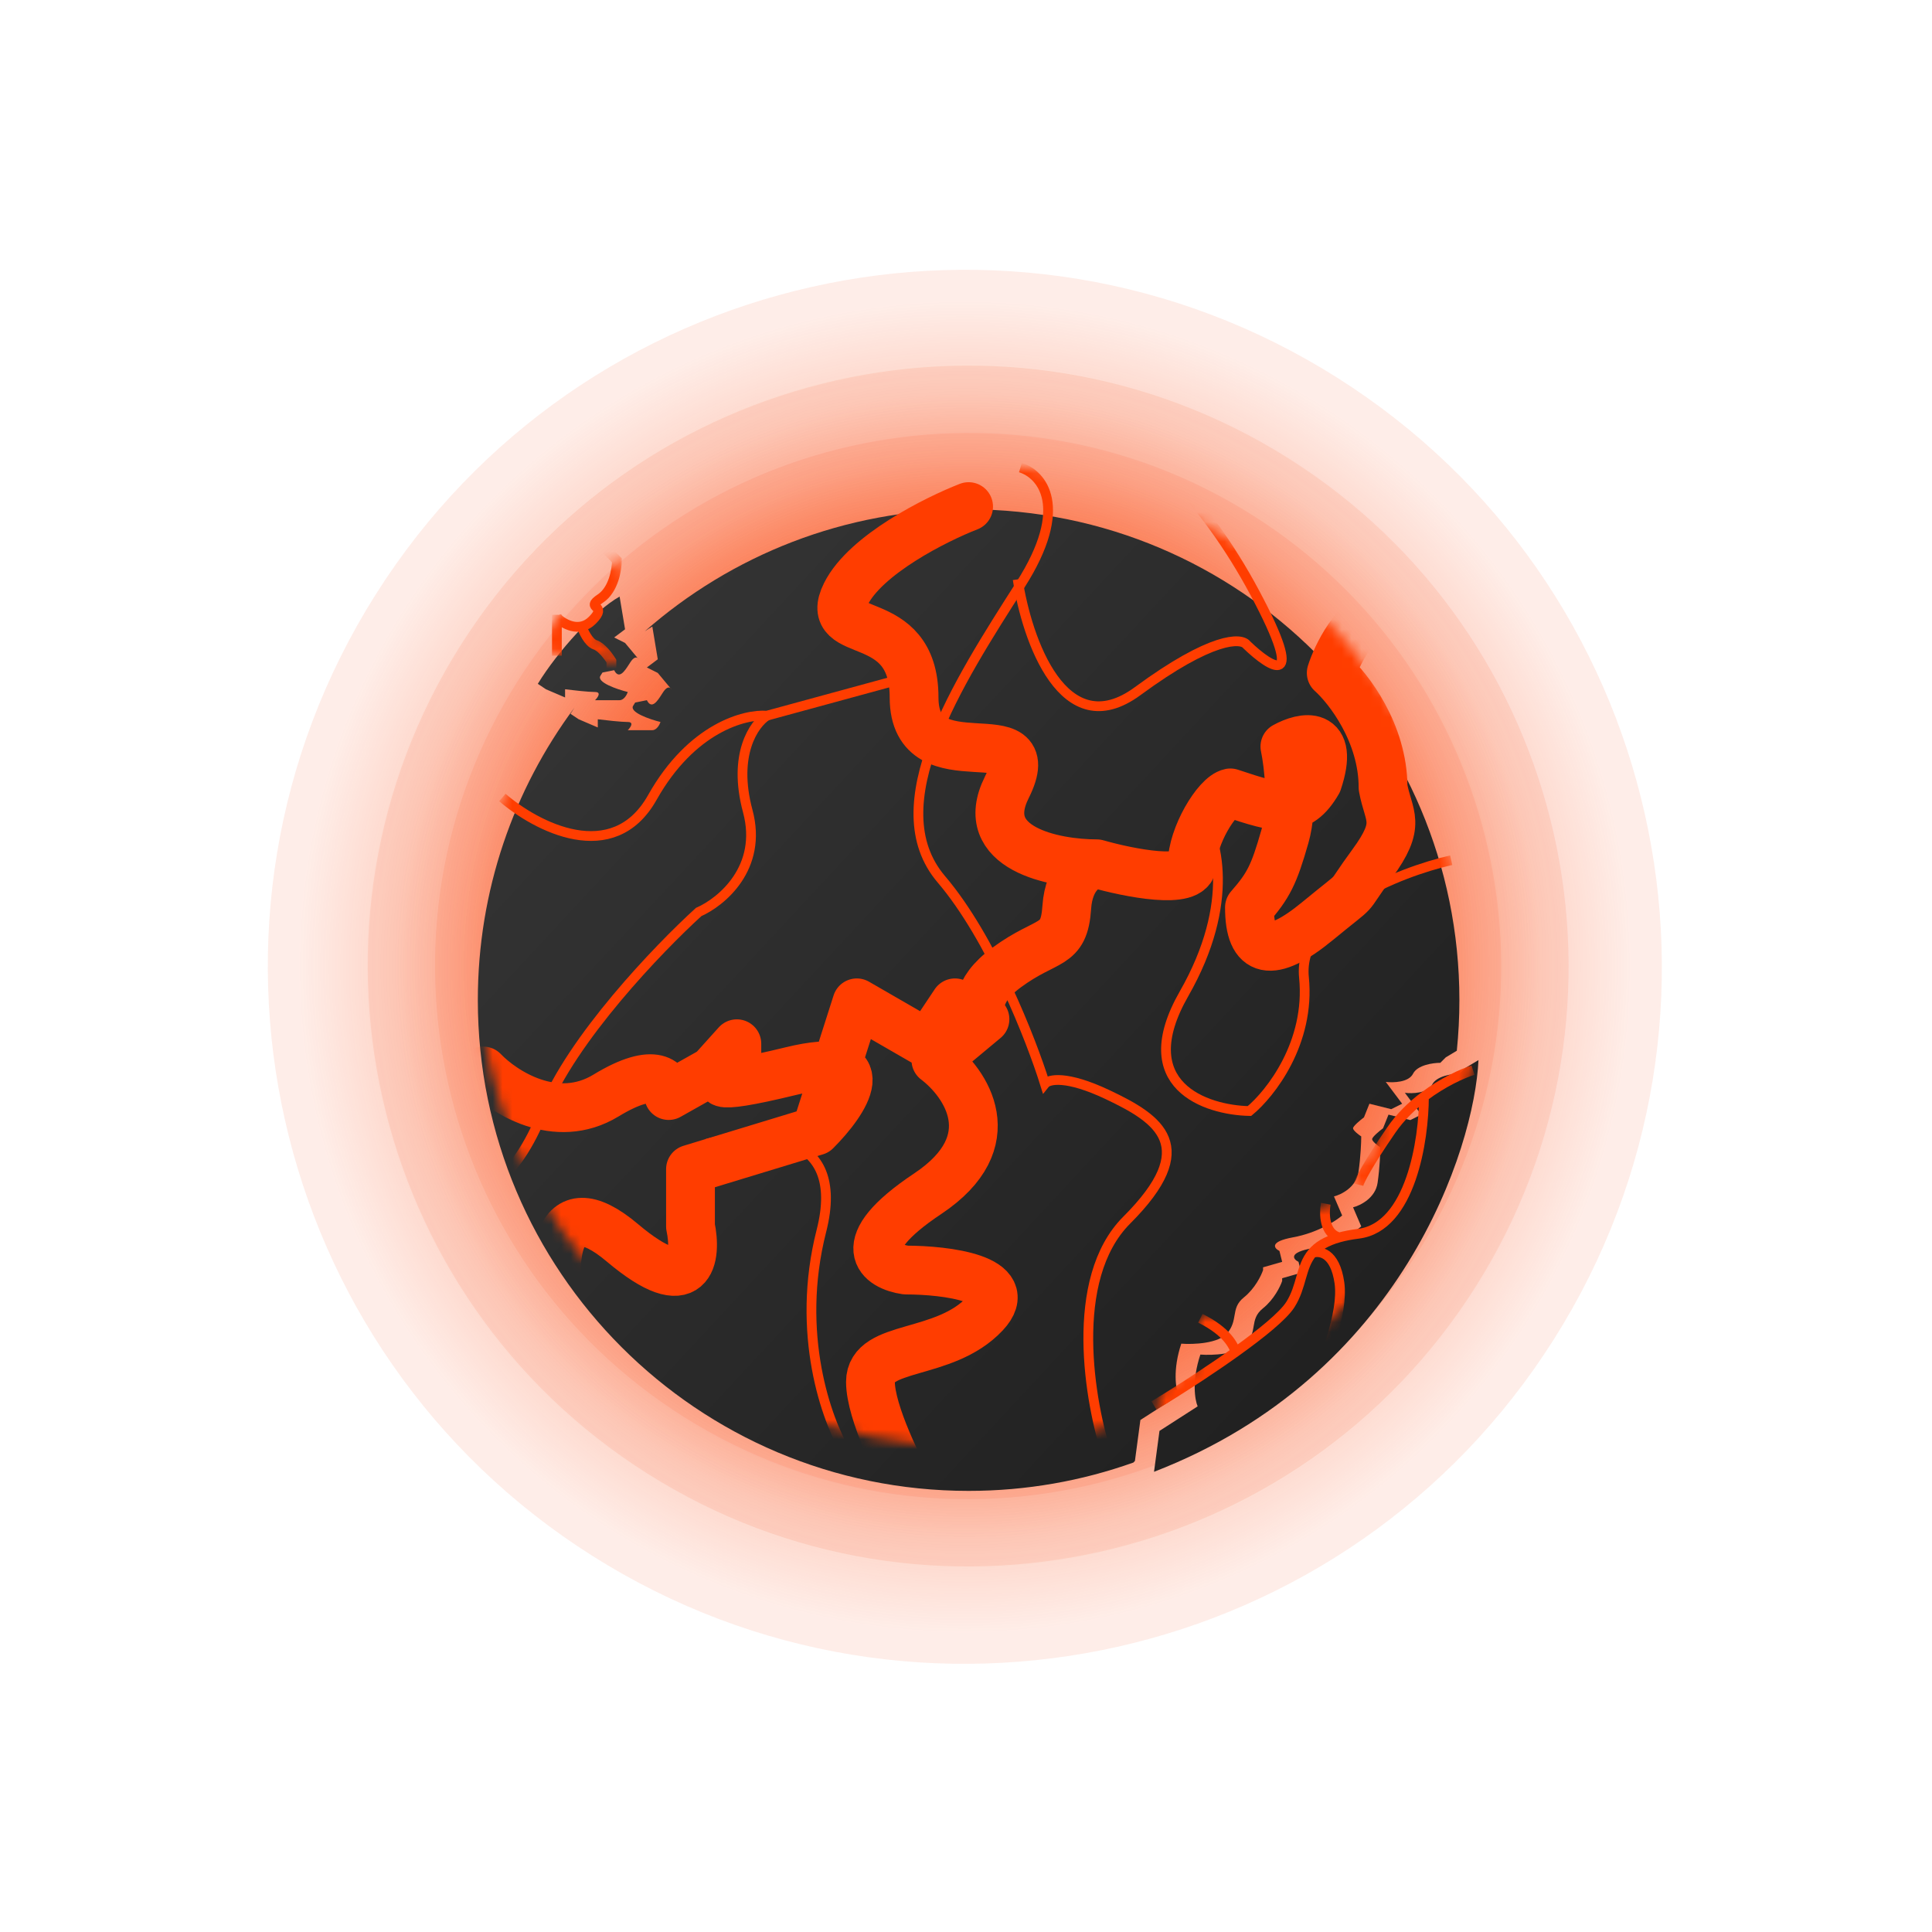 <svg width="198" height="198" viewBox="0 0 198 198" fill="none" xmlns="http://www.w3.org/2000/svg">
<path d="M145.403 128.179C161.515 102.672 153.898 68.934 128.392 52.822C102.885 36.711 69.147 44.327 53.035 69.834C36.924 95.34 44.54 129.079 70.046 145.19C95.553 161.302 129.291 153.686 145.403 128.179Z" fill="url(#paint0_radial)"/>
<path d="M151.239 131.865C169.386 103.136 160.808 65.134 132.078 46.987C103.348 28.84 65.347 37.418 47.2 66.148C29.052 94.877 37.631 132.878 66.36 151.026C95.09 169.173 133.091 160.595 151.239 131.865Z" fill="url(#paint1_radial)"/>
<path d="M159.268 137.227C180.334 103.876 170.376 59.763 137.025 38.696C103.674 17.63 59.561 27.588 38.494 60.939C17.428 94.289 27.386 138.403 60.737 159.47C94.088 180.536 138.201 170.578 159.268 137.227Z" fill="url(#paint2_radial)"/>
<g filter="url(#filter0_d)">
<path fill-rule="evenodd" clip-rule="evenodd" d="M99.267 148.793C105.192 148.793 110.878 147.769 116.157 145.887C116.21 145.826 116.266 145.767 116.313 145.72L116.313 145.719L116.872 141.528L120.784 139.013C120.504 138.361 120.169 136.387 121.063 133.704C122.274 133.797 124.919 133.704 125.813 132.586C126.328 131.943 126.428 131.359 126.522 130.807C126.633 130.16 126.736 129.557 127.49 128.954C128.608 128.06 129.26 126.718 129.446 126.159V125.88L131.402 125.321L131.123 124.203C130.564 123.924 130.061 123.253 132.52 122.806C134.979 122.359 136.897 121.13 137.549 120.571L136.711 118.615C137.456 118.429 139.003 117.665 139.226 116.1C139.45 114.535 139.506 113.026 139.506 112.467C139.226 112.281 138.667 111.853 138.667 111.629C138.667 111.405 139.412 110.791 139.785 110.511L140.344 109.114L142.579 109.673L143.697 109.114L142.859 107.996L142.02 106.879C142.766 106.972 144.368 106.935 144.815 106.04C145.262 105.146 146.864 104.923 147.609 104.923L148.168 104.364L149.301 103.684C149.475 101.979 149.565 100.248 149.565 98.496C149.565 70.717 127.046 48.198 99.267 48.198C86.548 48.198 74.931 52.92 66.074 60.706C66.344 60.517 66.605 60.352 66.853 60.214L67.412 63.567L66.294 64.405L67.412 64.964L68.701 66.511C68.557 66.407 68.306 66.418 67.971 66.92C67.924 66.992 67.873 67.07 67.821 67.152C67.383 67.837 66.794 68.757 66.294 67.759L65.095 67.999C65.056 68.071 64.993 68.174 64.897 68.317C64.45 68.988 66.574 69.715 67.692 69.994C67.599 70.273 67.3 70.832 66.853 70.832H64.338C64.618 70.553 65.009 69.994 64.338 69.994C63.668 69.994 62.01 69.808 61.265 69.715V70.553L59.309 69.715L58.471 69.156C58.596 68.95 58.729 68.74 58.868 68.529C52.649 76.898 48.97 87.267 48.97 98.496C48.97 126.274 71.489 148.793 99.267 148.793ZM68.809 66.641C68.786 66.594 68.75 66.546 68.701 66.511L68.809 66.641ZM151.521 104.643C151.111 113.634 143.701 137.014 118.269 146.837L118.828 142.646L122.74 140.131C122.46 139.479 122.125 137.504 123.019 134.822C124.23 134.915 126.875 134.822 127.769 133.704C128.284 133.061 128.384 132.476 128.478 131.924C128.589 131.277 128.692 130.674 129.446 130.071C130.564 129.177 131.216 127.836 131.402 127.277V126.998L133.358 126.439L133.079 125.321C132.52 125.042 132.017 124.371 134.476 123.924C136.935 123.477 138.854 122.247 139.506 121.688L138.667 119.732C139.412 119.546 140.959 118.782 141.182 117.218C141.406 115.653 141.462 114.144 141.462 113.585C141.182 113.399 140.623 112.97 140.623 112.747C140.623 112.523 141.368 111.908 141.741 111.629L142.3 110.232L144.535 110.791L145.653 110.232L144.815 109.114L143.976 107.996C144.722 108.089 146.324 108.052 146.771 107.158C147.218 106.264 148.82 106.04 149.565 106.04L150.124 105.481L151.521 104.643ZM63.5 57.14C60.985 58.537 57.166 62.729 55.117 66.082L55.956 66.641L57.912 67.479V66.641C58.657 66.734 60.315 66.92 60.985 66.92C61.656 66.92 61.265 67.479 60.985 67.758H63.5C63.947 67.758 64.245 67.2 64.339 66.92C63.221 66.641 61.097 65.914 61.544 65.244C61.64 65.1 61.703 64.997 61.742 64.925L62.941 64.685C63.441 65.683 64.029 64.763 64.468 64.078C64.52 63.996 64.57 63.918 64.618 63.846C64.953 63.344 65.204 63.333 65.348 63.437L65.456 63.567C65.433 63.52 65.397 63.472 65.348 63.437L64.059 61.89L62.941 61.331L64.059 60.493L63.5 57.14Z" fill="url(#paint3_linear)"/>
</g>
<mask id="mask0" mask-type="alpha" maskUnits="userSpaceOnUse" x="118" y="104" width="34" height="43">
<path d="M118.269 146.837C143.7 137.014 151.111 113.634 151.521 104.643L150.124 105.481L149.565 106.04C148.82 106.04 147.218 106.264 146.771 107.158C146.323 108.052 144.721 108.089 143.976 107.996L144.815 109.114L145.653 110.232L144.535 110.791L142.3 110.232L141.741 111.629C141.368 111.908 140.623 112.523 140.623 112.747C140.623 112.97 141.182 113.399 141.461 113.585C141.461 114.144 141.406 115.653 141.182 117.217C140.958 118.782 139.412 119.546 138.667 119.732L139.505 121.688C138.853 122.247 136.935 123.477 134.476 123.924C132.017 124.371 132.52 125.042 133.078 125.321L133.358 126.439L131.402 126.998V127.277C131.216 127.836 130.564 129.177 129.446 130.071C128.049 131.189 128.887 132.307 127.769 133.704C126.875 134.822 124.23 134.915 123.019 134.822C122.125 137.504 122.46 139.479 122.74 140.131L118.827 142.646L118.269 146.837Z" fill="#A90C0C"/>
</mask>
<g mask="url(#mask0)">
<path d="M150.962 109.673C149.872 110.017 147.878 110.913 145.932 112.385M139.226 121.409C139.319 121.037 140.12 119.397 142.579 115.821C143.524 114.447 144.718 113.303 145.932 112.385M145.932 112.385C145.932 116.79 144.591 125.768 139.226 126.439C138.474 126.533 137.828 126.658 137.27 126.812M118.268 144.043C119.532 143.279 121.233 142.213 123.019 141.034C124.227 140.236 125.475 139.387 126.651 138.545M134.475 128.421C133.276 129.868 133.428 131.838 132.24 133.704C131.503 134.863 129.249 136.686 126.651 138.545M134.475 128.421C135.221 128.133 136.823 128.339 137.27 131.469C137.717 134.598 135.593 139.852 134.475 142.087M134.475 128.421C135.03 127.752 135.873 127.195 137.27 126.812M135.873 123.365C135.686 124.359 135.705 126.439 137.27 126.812M126.651 138.545C126.372 137.896 125.813 136.498 123.019 135.101" stroke="#FF3D00"/>
</g>
<mask id="mask1" mask-type="alpha" maskUnits="userSpaceOnUse" x="48" y="47" width="102" height="102">
<path d="M99.267 148.234C127.046 148.234 149.565 125.715 149.565 97.937C149.565 70.158 127.046 47.639 99.267 47.639C71.489 47.639 48.97 70.158 48.97 97.937C48.97 125.715 71.489 148.234 99.267 148.234Z" fill="url(#paint4_linear)"/>
</mask>
<g mask="url(#mask1)">
<g filter="url(#filter1_bi)">
<path d="M49.529 105.761C51.578 107.903 56.962 111.406 62.103 108.276C67.245 105.146 68.53 106.972 68.53 108.276L73.001 105.761L75.516 102.967V105.761C73.56 106.693 71.939 107.997 81.104 105.761C90.27 103.526 86.6 108.928 83.619 111.909M83.619 111.909L87.811 98.775L95.076 102.967L97.87 98.775L95.914 104.643M83.619 111.909L70.765 115.821V121.689C71.418 124.762 70.933 129.401 63.78 123.365C56.626 117.33 56.514 125.694 57.353 130.631M95.914 104.643L100.944 100.452C100.292 99.707 99.826 97.602 103.179 95.143C107.371 92.069 109.048 93.187 109.327 88.995C109.55 85.642 111.469 84.618 112.401 84.524M95.914 104.643C98.988 106.972 103.124 112.97 95.076 118.336C87.028 123.701 90.233 125.787 92.841 126.16C96.939 126.16 104.297 127.054 100.944 130.631C96.752 135.101 89.208 133.704 89.208 137.616C89.208 140.746 92.189 146.744 93.679 149.352M112.401 84.524C115.661 85.456 122.181 86.76 122.181 84.524C122.181 81.73 124.696 77.539 126.093 77.259C131.123 78.936 133.079 79.495 135.035 76.141C136.823 70.776 133.544 71.484 131.681 72.509C132.054 74.279 132.576 78.6 131.681 81.73C130.564 85.642 130.005 86.76 128.049 88.995C128.049 93.746 130.284 94.305 135.035 90.392C139.785 86.48 137.549 88.716 140.623 84.524C143.697 80.333 142.3 79.774 141.741 76.7C141.741 71.112 138.201 66.548 136.432 64.964C136.991 63.194 138.835 59.376 141.741 58.258M112.401 84.524C108.023 84.524 100.05 82.96 103.179 76.7C107.091 68.876 93.679 76.7 93.679 67.479C93.679 58.258 84.178 61.891 86.693 56.861C88.705 52.837 95.914 49.223 99.267 47.919M172.478 92.069H167.728" stroke="#FF3D00" stroke-width="5" stroke-linecap="round" stroke-linejoin="round"/>
</g>
<path d="M51.485 81.73C54.931 84.71 62.83 88.883 66.853 81.73C70.877 74.576 76.354 73.161 78.59 73.347L93.958 69.156" stroke="#FF3D00"/>
<path d="M78.589 73.347C77.285 74.185 75.068 77.315 76.633 83.127C78.198 88.939 73.932 92.441 71.603 93.466C67.505 97.192 58.582 106.487 55.676 113.864C52.77 121.241 48.876 122.899 47.293 122.806" stroke="#FF3D00"/>
<path d="M104.577 47.919C106.719 48.571 109.718 51.887 104.577 59.934C98.15 69.994 90.046 82.568 96.473 90.113C101.615 96.149 105.694 106.599 107.091 111.07C107.464 110.605 109.271 110.176 113.518 112.188C118.828 114.703 123.019 117.497 115.474 125.042C109.439 131.078 111.656 143.764 113.518 149.352" stroke="#FF3D00"/>
<path d="M148.727 88.157C143.417 89.368 132.967 93.466 133.637 100.172C134.308 106.879 130.191 112.095 128.049 113.864C123.578 113.771 115.977 111.238 121.342 101.849C126.708 92.46 124.696 85.642 123.019 83.406" stroke="#FF3D00"/>
<path d="M104.297 59.375C105.229 65.523 108.992 76.421 116.592 70.832C124.193 65.243 127.21 65.337 127.769 66.082C130.284 68.503 133.973 70.832 128.608 60.773C123.243 50.713 116.872 45.404 114.357 44.007" stroke="#FF3D00"/>
<path d="M72.442 117.218C77.472 115.82 86.861 115.653 84.178 126.159C81.496 136.666 84.737 145.626 86.693 148.793" stroke="#FF3D00"/>
</g>
<mask id="mask2" mask-type="alpha" maskUnits="userSpaceOnUse" x="55" y="57" width="11" height="11">
<path d="M55.117 66.082C57.166 62.729 60.985 58.537 63.5 57.14L64.059 60.493L62.941 61.332L64.059 61.891L65.348 63.437C65.396 63.472 65.433 63.52 65.456 63.567L65.348 63.437C65.204 63.333 64.953 63.344 64.618 63.846C64.171 64.517 63.5 65.802 62.941 64.685L61.742 64.925C61.703 64.997 61.64 65.1 61.544 65.244C61.097 65.914 63.221 66.641 64.338 66.92C64.245 67.2 63.947 67.758 63.5 67.758H60.985C61.265 67.479 61.656 66.92 60.985 66.92C60.315 66.92 58.657 66.734 57.912 66.641V67.479L55.956 66.641L55.117 66.082Z" fill="#6F2B2B"/>
</mask>
<g mask="url(#mask2)">
<path d="M57.073 63.288C57.725 63.94 59.365 64.908 60.706 63.567C62.383 61.89 59.868 62.449 61.544 61.331C62.886 60.437 63.221 58.351 63.221 57.419L62.103 56.302" stroke="#FF3D00"/>
<path d="M57.073 63.008V67.2" stroke="#FF3D00"/>
<path d="M59.588 64.126C59.774 64.685 60.315 65.858 60.985 66.082C61.656 66.305 62.382 67.293 62.662 67.758V68.876" stroke="#FF3D00"/>
</g>
<defs>
<filter id="filter0_d" x="38.97" y="42.198" width="122.551" height="120.595" filterUnits="userSpaceOnUse" color-interpolation-filters="sRGB">
<feFlood flood-opacity="0" result="BackgroundImageFix"/>
<feColorMatrix in="SourceAlpha" type="matrix" values="0 0 0 0 0 0 0 0 0 0 0 0 0 0 0 0 0 0 127 0"/>
<feOffset dy="4"/>
<feGaussianBlur stdDeviation="5"/>
<feColorMatrix type="matrix" values="0 0 0 0 0 0 0 0 0 0 0 0 0 0 0 0 0 0 1 0"/>
<feBlend mode="normal" in2="BackgroundImageFix" result="effect1_dropShadow"/>
<feBlend mode="normal" in="SourceGraphic" in2="effect1_dropShadow" result="shape"/>
</filter>
<filter id="filter1_bi" x="37.029" y="35.418" width="147.95" height="126.435" filterUnits="userSpaceOnUse" color-interpolation-filters="sRGB">
<feFlood flood-opacity="0" result="BackgroundImageFix"/>
<feGaussianBlur in="BackgroundImage" stdDeviation="5"/>
<feComposite in2="SourceAlpha" operator="in" result="effect1_backgroundBlur"/>
<feBlend mode="normal" in="SourceGraphic" in2="effect1_backgroundBlur" result="shape"/>
<feColorMatrix in="SourceAlpha" type="matrix" values="0 0 0 0 0 0 0 0 0 0 0 0 0 0 0 0 0 0 127 0" result="hardAlpha"/>
<feOffset dy="4"/>
<feGaussianBlur stdDeviation="2"/>
<feComposite in2="hardAlpha" operator="arithmetic" k2="-1" k3="1"/>
<feColorMatrix type="matrix" values="0 0 0 0 0 0 0 0 0 0 0 0 0 0 0 0 0 0 0.25 0"/>
<feBlend mode="normal" in2="shape" result="effect2_innerShadow"/>
</filter>
<radialGradient id="paint0_radial" cx="0" cy="0" r="1" gradientUnits="userSpaceOnUse" gradientTransform="translate(99.219 99.006) rotate(57.604) scale(52.078)">
<stop stop-color="#FF3E01"/>
<stop offset="1" stop-color="#F83B00" stop-opacity="0.09"/>
</radialGradient>
<radialGradient id="paint1_radial" cx="0" cy="0" r="1" gradientUnits="userSpaceOnUse" gradientTransform="translate(99.219 99.006) rotate(57.604) scale(58.659)">
<stop stop-color="#FF3E01"/>
<stop offset="1" stop-color="#F83B00" stop-opacity="0.09"/>
</radialGradient>
<radialGradient id="paint2_radial" cx="0" cy="0" r="1" gradientUnits="userSpaceOnUse" gradientTransform="translate(98.881 99.083) rotate(57.604) scale(68.094)">
<stop stop-color="#FF3E01"/>
<stop offset="1" stop-color="#F83B00" stop-opacity="0.09"/>
</radialGradient>
<linearGradient id="paint3_linear" x1="134.476" y1="135.94" x2="43.661" y2="51.551" gradientUnits="userSpaceOnUse">
<stop stop-color="#212121"/>
<stop offset="1" stop-color="#373737"/>
</linearGradient>
<linearGradient id="paint4_linear" x1="75.851" y1="140.969" x2="122.516" y2="54.066" gradientUnits="userSpaceOnUse">
<stop stop-color="#C72B3A"/>
<stop offset="1" stop-color="#F67150"/>
</linearGradient>
</defs>
</svg>
